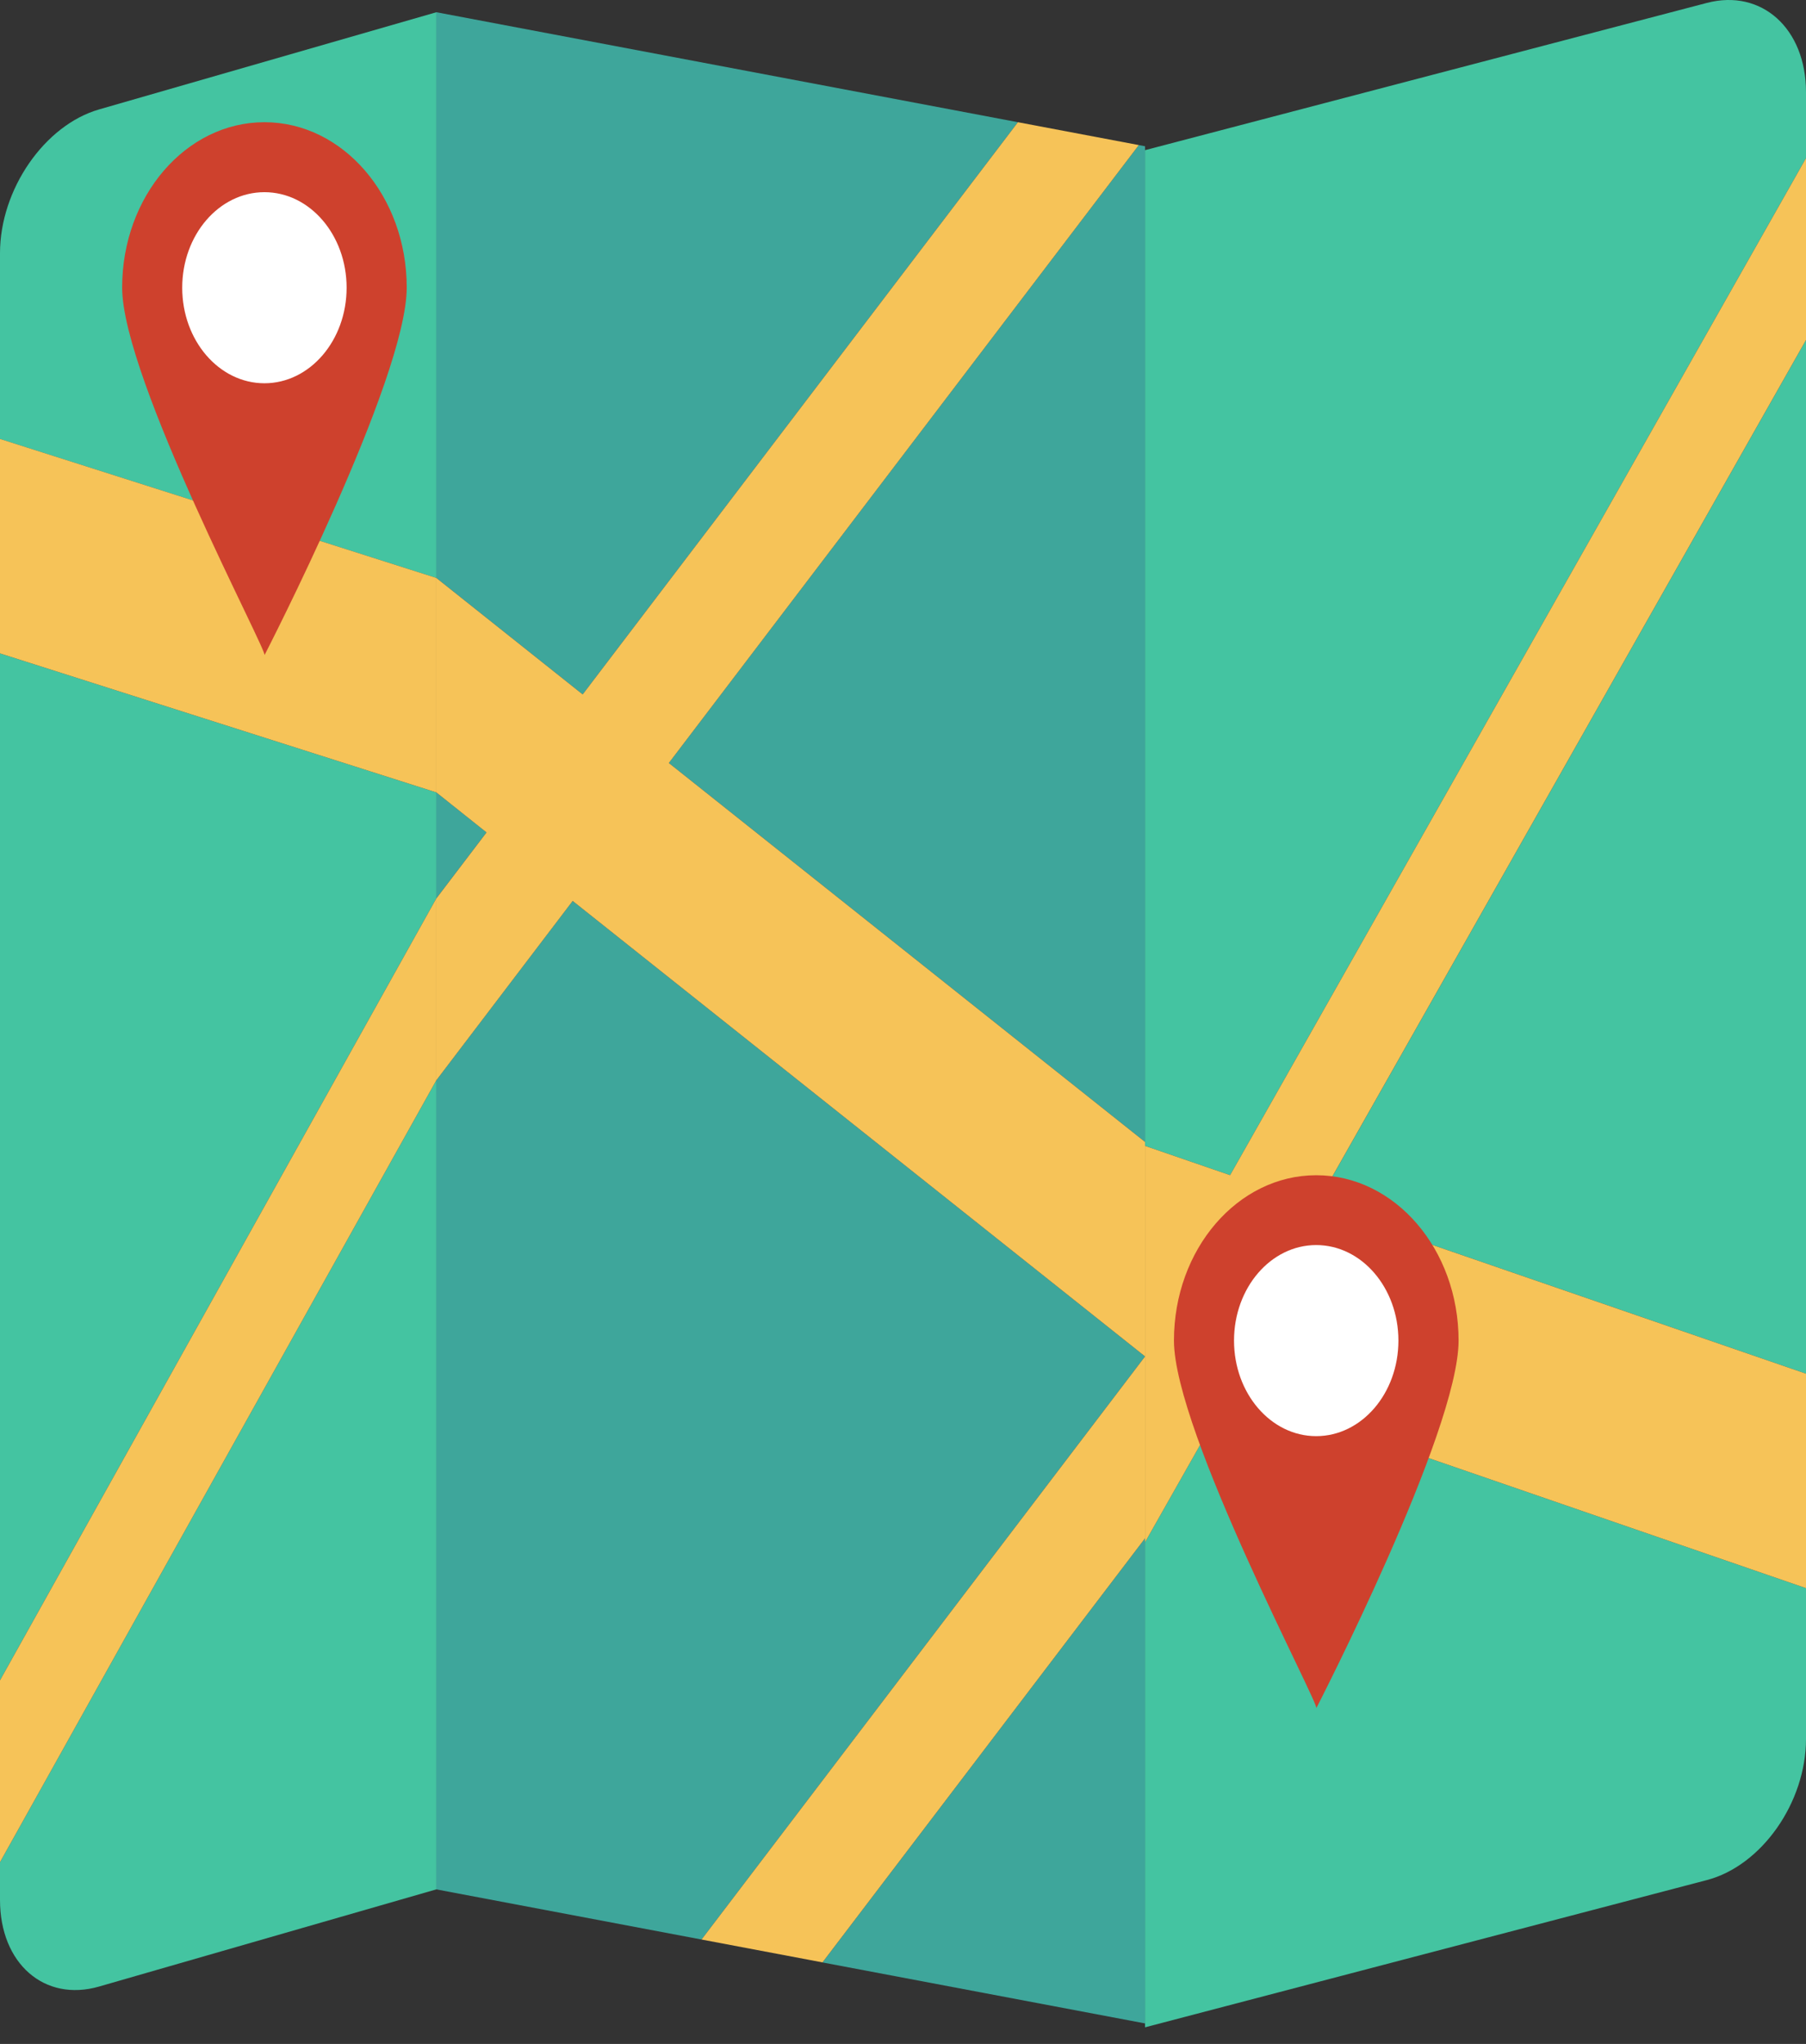 <svg width="38" height="43" viewBox="0 0 38 43" fill="none" xmlns="http://www.w3.org/2000/svg">
<rect x="0" y="0" width="38" height="43" fill="#333333" stroke="none"/>
<path d="M9.18 16.67L0 13.746V35.35L9.18 18.901V16.67Z" fill="#44C4A1"/>
<path d="M9.18 0.258L2.085 2.302C0.934 2.634 0 3.988 0 5.326V9.235L9.18 12.159V0.258Z" fill="#44C4A1"/>
<path d="M35.915 0.061L24.093 3.159V24.107L25.882 24.723L38 3.327V1.938C38 0.6 37.066 -0.24 35.915 0.061Z" fill="#44C4A1"/>
<path d="M38 28.899V7.154L27.696 25.348L38 28.899Z" fill="#44C4A1"/>
<path d="M24.093 32.445V42.65L35.915 39.552C37.066 39.25 38 37.921 38 36.582V33.411L25.906 29.243L24.093 32.445Z" fill="#44C4A1"/>
<path d="M0 39.176V39.97C0 41.308 0.934 42.124 2.085 41.792L9.18 39.748V22.728L0 39.176Z" fill="#44C4A1"/>
<path d="M9.18 12.158L0 9.234V13.746L9.18 16.67V12.158Z" fill="#F6C358"/>
<path d="M9.18 18.901L0 35.35V39.176L9.18 22.728V18.901Z" fill="#F6C358"/>
<path d="M24.093 24.107V28.619V32.445L25.906 29.243L38 33.411V28.899L27.695 25.348L38 7.153V3.327L25.882 24.723L24.093 24.107Z" fill="#F6C358"/>
<path d="M9.18 16.67V18.901L10.237 17.511L9.18 16.67Z" fill="#3EA69B"/>
<path d="M12.26 14.609L21.418 2.571L9.18 0.257V12.158L12.26 14.609Z" fill="#3EA69B"/>
<path d="M14.073 16.052L24.093 24.024V3.077L23.962 3.052L14.073 16.052Z" fill="#3EA69B"/>
<path d="M17.306 41.285L24.093 42.568V32.362L17.306 41.285Z" fill="#3EA69B"/>
<path d="M24.093 28.536L12.05 18.954L9.18 22.728V39.748L14.761 40.803L24.093 28.536Z" fill="#3EA69B"/>
<path d="M23.962 3.052L21.418 2.571L12.26 14.609L9.18 12.158V16.67L10.237 17.512L9.18 18.902V22.728L12.05 18.954L24.093 28.536V24.024L14.073 16.052L23.962 3.052Z" fill="#F6C358"/>
<path d="M17.306 41.284L24.093 32.362V28.536L14.761 40.803L17.306 41.284Z" fill="#F6C358"/>
<path d="M8.558 6.05C8.558 7.972 5.564 13.786 5.564 13.786C5.678 13.786 2.57 7.972 2.57 6.05C2.57 4.129 3.91 2.571 5.564 2.571C7.218 2.571 8.558 4.129 8.558 6.05Z" fill="#CE412D"/>
<path d="M5.564 8.063C6.519 8.063 7.293 7.163 7.293 6.053C7.293 4.943 6.519 4.043 5.564 4.043C4.608 4.043 3.834 4.943 3.834 6.053C3.834 7.163 4.608 8.063 5.564 8.063Z" fill="white"/>
<path d="M30.69 28.203C30.69 30.124 27.695 35.939 27.695 35.939C27.81 35.939 24.701 30.124 24.701 28.203C24.701 26.281 26.042 24.724 27.695 24.724C29.349 24.724 30.69 26.281 30.69 28.203Z" fill="#CE412D"/>
<path d="M27.694 30.213C28.65 30.213 29.424 29.313 29.424 28.203C29.424 27.093 28.65 26.193 27.694 26.193C26.739 26.193 25.965 27.093 25.965 28.203C25.965 29.313 26.739 30.213 27.694 30.213Z" fill="white"/>
</svg>
